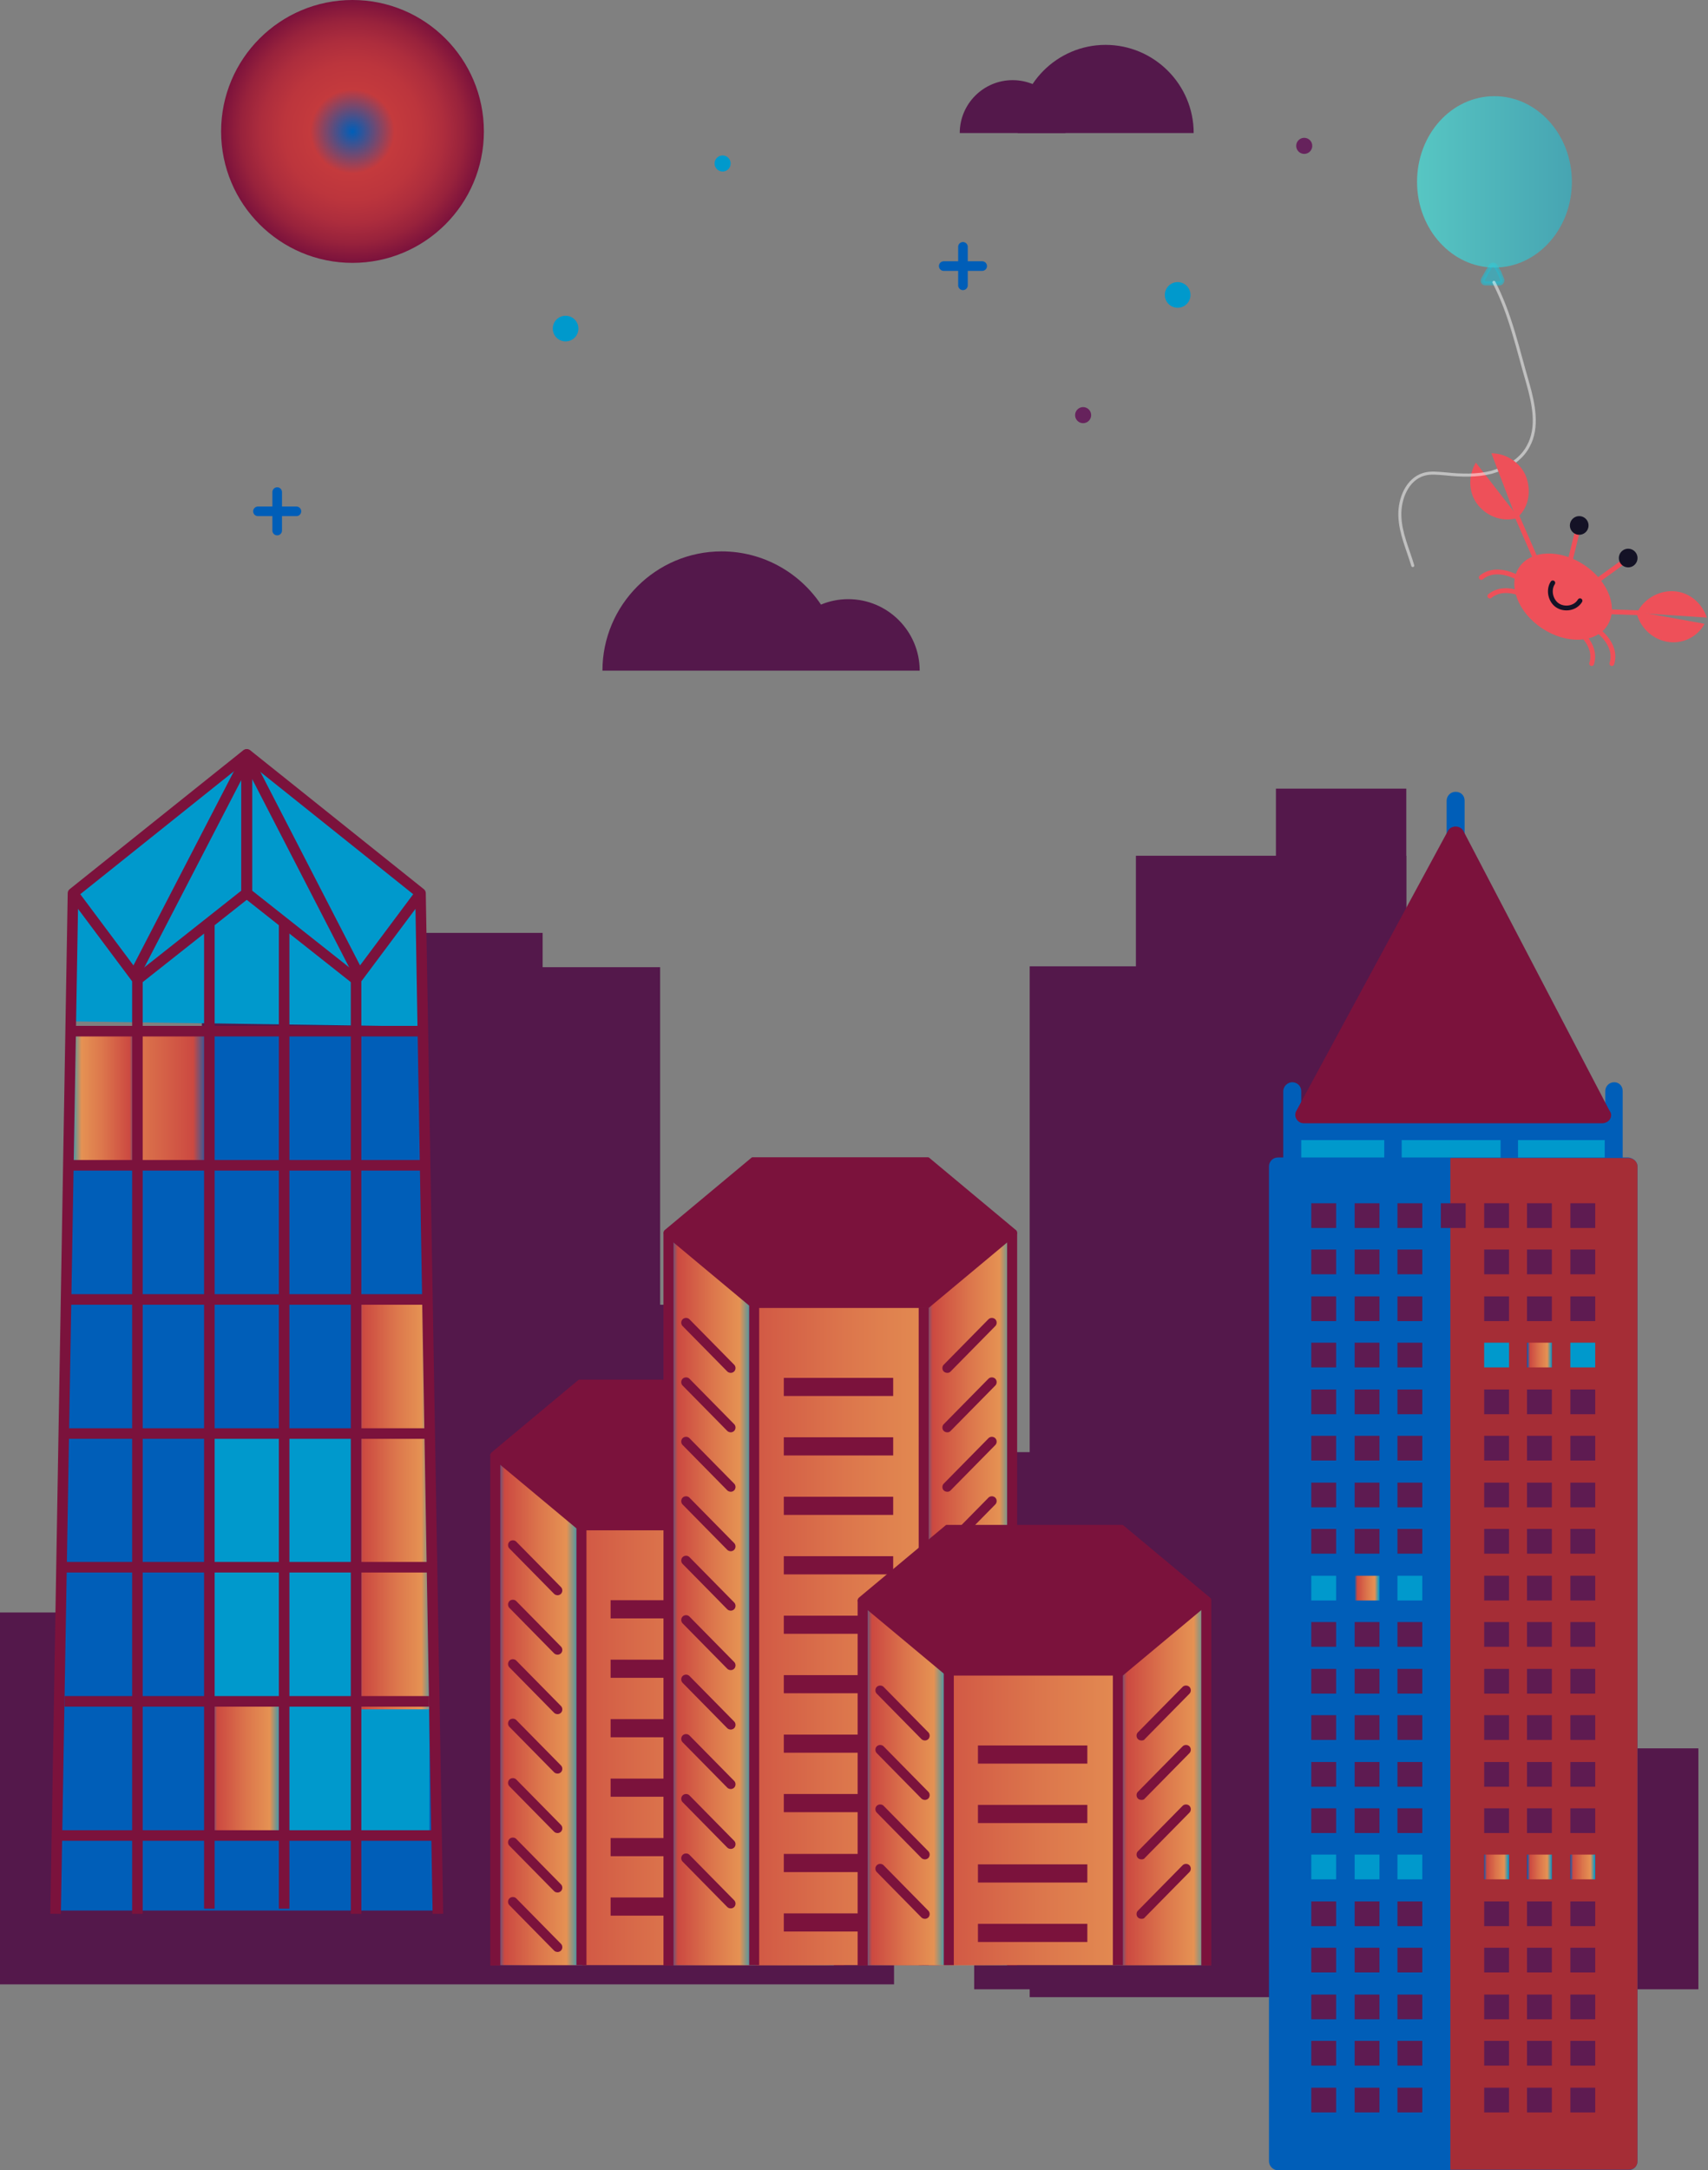 <svg width="533" height="677" fill="none" xmlns="http://www.w3.org/2000/svg"><rect width="100%" height="100%" fill="#808080" stroke="none"/><path d="M110 82c22.644 0 41-18.356 41-41S132.644 0 110 0 69 18.356 69 41s18.356 41 41 41z" fill="url(#paint0_radial)"/><path d="M206 301.707V609H63V291h106.333v10.707H206z" fill="#54184B"/><path d="M279 506.906V619H0V503h207.462v3.906H279z" fill="#54184B"/><path d="M279 413.801V609H178V407h75.103v6.801H279z" fill="#54184B"/><g clip-path="url(#clip0)"><path d="M287 209.2h-99c0-20.5 16.7-37.2 37.2-37.2 12.9 0 24.3 6.6 31 16.6 2.6-1.1 5.5-1.7 8.5-1.7 12.3 0 22.3 10 22.3 22.3z" fill="#54184B"/></g><path d="M80.5 159.5h12M86.5 165.5v-12" stroke="#005EB8" stroke-width="3" stroke-miterlimit="10" stroke-linecap="round"/><g clip-path="url(#clip1)"><path d="M225.5 53.5a2.5 2.5 0 1 0 0-5 2.5 2.5 0 0 0 0 5z" fill="#0099CC"/><path d="M294.5 83h12M300.5 89V77" stroke="#005EB8" stroke-width="3" stroke-miterlimit="10" stroke-linecap="round"/><path d="M312 38a2.5 2.5 0 1 0 0-5 2.5 2.5 0 0 0 0 5z" fill="#420F3B"/><path d="M299.5 41.5c0-9.1 7.4-16.5 16.5-16.5s16.5 7.4 16.5 16.5" fill="#54184B"/><path d="M317.6 41.5c0-15.2 12.3-27.5 27.4-27.5 15.1 0 27.5 12.3 27.5 27.5" fill="#54184B"/><path d="M367.5 94.5a2.5 2.5 0 1 0 0-5 2.5 2.5 0 0 0 0 5z" fill="#0099CC" stroke="#0099CC" stroke-width="3" stroke-miterlimit="10" stroke-linecap="round" stroke-linejoin="round"/><path d="M338 132a2.5 2.5 0 1 0 0-5 2.5 2.5 0 0 0 0 5zM407 48a2.5 2.5 0 1 0 0-5 2.5 2.5 0 0 0 0 5z" fill="#66225C"/></g><path d="M176.5 105a2.5 2.5 0 1 0 0-5 2.5 2.5 0 0 0 0 5z" fill="#0099CC" stroke="#0099CC" stroke-width="3" stroke-miterlimit="10" stroke-linecap="round" stroke-linejoin="round"/><path opacity=".7" d="M468.712 87.037c.336.51-.167 1.362-.671 1.362h-4.529c-.671 0-1.007-.681-.671-1.362l1.174-2.044 1.174-2.043c.336-.51 1.175-.51 1.51 0l1.175 2.043.838 2.044z" fill="#2FB5C8" stroke="#2FB5C8" stroke-width="1.263" stroke-miterlimit="10"/><path opacity=".5" d="M466.196 88.058c5.2 10.045 7.381 20.601 10.569 31.498 1.845 6.47 3.355 13.791.167 19.58-1.677 3.235-4.697 5.618-8.052 6.98" stroke="#fff" stroke-width=".948" stroke-miterlimit="10" stroke-linecap="round"/><g clip-path="url(#clip2)" fill="#54184B"><path d="M438.847 301.441h-117.52V623h117.52V301.441z"/><path d="M438.847 266.944h-84.374v321.559h84.374V266.944z"/><path d="M438.847 246h-40.68v327.719h40.68V246z"/><path d="M508.907 452.98H304v167.556h204.907V452.98z"/><path d="M530 545.382H325.093v75.154H530v-75.154z"/><path d="M477.267 433.268H335.64v167.556h141.627V433.268z"/></g><path d="M501.511 195.234c3.638-5.453.44-13.958-7.142-18.997-7.583-5.038-16.678-4.702-20.316.751-3.638 5.453-.44 13.958 7.142 18.997 7.583 5.038 16.679 4.702 20.316-.751zM461.28 157.616c3.154 3.873 8.247 5.326 12.613 3.873l-13.34-17.187c-2.426 4.115-2.426 9.441.727 13.314z" fill="#EE5059"/><path d="M473.166 160.521L479.5 175" stroke="#EE5059" stroke-width="1.5" stroke-miterlimit="10"/><path d="M522.22 184.423c5.094.242 8.975 3.874 10.43 8.231l-21.83-1.452c1.941-4.116 6.549-7.021 11.4-6.779z" fill="#EE5059"/><path d="M520.037 200.158c-4.851-.968-8.489-4.841-9.459-9.441l21.344 3.874c-2.183 4.115-7.034 6.536-11.885 5.567z" fill="#EE5059"/><path d="M513.003 191.202l-14.068-.485M492.327 165.362l-3.396 13.799" stroke="#EE5059" stroke-width="1.5" stroke-miterlimit="10"/><path d="M492.812 166.815a2.909 2.909 0 0 0 2.911-2.905 2.909 2.909 0 0 0-2.911-2.905 2.908 2.908 0 0 0-2.911 2.905 2.908 2.908 0 0 0 2.911 2.905z" fill="#141226"/><path d="M506.88 175.046l-11.4 8.23" stroke="#EE5059" stroke-width="1.5" stroke-miterlimit="10"/><path d="M508.093 176.982c1.607 0 2.911-1.3 2.911-2.905a2.909 2.909 0 0 0-2.911-2.905 2.908 2.908 0 0 0-2.911 2.905 2.907 2.907 0 0 0 2.911 2.905z" fill="#141226"/><path d="M474.378 180.613s-7.034-4.599-12.128-.484M477.046 186.423s-7.034-4.599-12.127-.484M497.906 196.106s7.033 4.6 5.093 10.894M491.599 196.106s7.034 4.6 5.094 10.894" stroke="#EE5059" stroke-width="1.5" stroke-miterlimit="10" stroke-linecap="round"/><path d="M493.055 187.392c-1.456 2.42-4.851 2.905-7.034 1.452-2.183-1.452-2.911-4.841-1.456-7.02" stroke="#141226" stroke-width="1.5" stroke-miterlimit="10" stroke-linecap="round"/><g clip-path="url(#clip3)"><path d="M21.604 318.587v-38.624l55.616-43.305 54.149 43.305v40.233l-109.766-1.609z" fill="#0099CC"/><path d="M131.369 322.683H21.603l-3.228 250.762h117.837l-4.843-250.762z" fill="#005EB8"/><path d="M64.096 489H43.603L43 573h22l-.904-84zM131.369 322.683H21.603l1.615 41.696h108.151v-41.696z" fill="#005EB8"/><path d="M65.187 322.683H21.603l.734 41.696h42.85v-41.696z" fill="url(#paint1_linear)"/><path d="M42.882 322.683H21.604l.293 41.696h20.985v-41.696z" fill="url(#paint2_linear)"/><path d="M134 448H65v125h69V448z" fill="#0099CC"/><path d="M88.373 530.871H65.187v42.574h23.186v-42.574z" fill="url(#paint3_linear)"/><path d="M132.983 406.222h-22.598v126.99h25.827l-3.229-126.99z" fill="url(#paint4_linear)"/><path d="M136.065 573.445H18.375v22.531h117.69v-22.531z" fill="#005EB8"/><path d="M17.348 597l5.43-318.354 20.104 26.92 34.045-26.92v-43.305l-54.15 43.305M42.882 597V303.957M65.334 287.278v308.113" stroke="#7B123C" stroke-width="3.297" stroke-miterlimit="10" stroke-linejoin="round"/><path d="M42.882 302.347l33.017-63.788" stroke="#7B123C" stroke-width="3.297" stroke-miterlimit="10" stroke-linecap="round" stroke-linejoin="round"/><path d="M136.652 597l-5.43-318.354-20.104 26.92-34.045-26.92v-43.305l54.149 43.305M111.118 597V303.957M88.666 287.278v308.113" stroke="#7B123C" stroke-width="3.297" stroke-miterlimit="10" stroke-linejoin="round"/><path d="M111.118 302.347l-32.87-63.788" stroke="#7B123C" stroke-width="3.297" stroke-miterlimit="10" stroke-linecap="round" stroke-linejoin="round"/><path d="M21.75 321.659h110.5M21.75 363.502h110.5M21.75 405.344h110.5M19.75 447.186h114.5M19.75 488.883h114.5M20.136 530.725h113.728M135.478 572.568H18.522" stroke="#7B123C" stroke-width="3.297" stroke-miterlimit="10" stroke-linejoin="round"/></g><path d="M504.235 352.038H405.24v13.13h98.995v-13.13z" fill="#0099CC"/><path d="M506.38 340.386v22.484c0 1.477-1.155 2.79-2.805 2.79-1.485 0-2.805-1.149-2.805-2.79v-7.221h-27.058v8.534h-5.445v-8.534h-30.854v8.534h-5.445v-8.534h-25.903v7.221c0 1.477-1.155 2.79-2.805 2.79-1.485 0-2.805-1.149-2.805-2.79v-22.484c0-1.478 1.32-2.791 2.805-2.791s2.805 1.149 2.805 2.791v9.683h94.87v-9.683c0-1.478 1.155-2.791 2.805-2.791 1.485 0 2.64 1.149 2.64 2.791z" fill="#005EB8"/><path d="M511 363.855V674.21c0 1.477-1.32 2.79-2.805 2.79h-109.39c-1.485 0-2.805-1.313-2.805-2.79V363.855c0-1.477 1.155-2.79 2.805-2.79h109.39c1.485.164 2.805 1.313 2.805 2.79zM454.243 267.023c-1.485 0-2.805-1.149-2.805-2.79V249.79c0-1.477 1.155-2.79 2.805-2.79 1.65 0 2.804 1.149 2.804 2.79v14.443c0 1.477-1.154 2.79-2.804 2.79z" fill="#005EB8"/><path d="M511 363.855V674.21c0 1.477-1.155 2.626-2.64 2.626h-55.767V361.229h55.602c1.485 0 2.805 1.149 2.805 2.626z" fill="#A52D36"/><path d="M416.954 375.344h-7.755v7.713h7.755v-7.713zM430.483 375.344h-7.754v7.713h7.754v-7.713zM443.848 375.344h-7.755v7.713h7.755v-7.713zM457.377 375.344h-7.754v7.713h7.754v-7.713zM470.907 375.344h-7.755v7.713h7.755v-7.713zM484.271 375.344h-7.754v7.713h7.754v-7.713zM497.801 375.344h-7.755v7.713h7.755v-7.713zM416.954 389.786h-7.755v7.714h7.755v-7.714zM430.483 389.786h-7.754v7.714h7.754v-7.714zM443.848 389.786h-7.755v7.714h7.755v-7.714zM470.907 389.786h-7.755v7.714h7.755v-7.714zM484.271 389.786h-7.754v7.714h7.754v-7.714zM497.801 389.786h-7.755v7.714h7.755v-7.714zM416.954 404.393h-7.755v7.714h7.755v-7.714zM430.483 404.393h-7.754v7.714h7.754v-7.714zM443.848 404.393h-7.755v7.714h7.755v-7.714zM470.907 404.393h-7.755v7.714h7.755v-7.714zM484.271 404.393h-7.754v7.714h7.754v-7.714zM497.801 404.393h-7.755v7.714h7.755v-7.714zM416.954 418.836h-7.755v7.714h7.755v-7.714zM430.483 418.836h-7.754v7.714h7.754v-7.714zM443.848 418.836h-7.755v7.714h7.755v-7.714z" fill="#5E1B51"/><path d="M470.907 418.836h-7.755v7.714h7.755v-7.714z" fill="#0099CC"/><path d="M484.271 418.836h-7.754v7.714h7.754v-7.714z" fill="url(#paint5_linear)"/><path d="M497.801 418.836h-7.755v7.714h7.755v-7.714z" fill="#0099CC"/><path d="M416.954 433.443h-7.755v7.713h7.755v-7.713zM430.483 433.443h-7.754v7.713h7.754v-7.713zM443.848 433.443h-7.755v7.713h7.755v-7.713zM470.907 433.443h-7.755v7.713h7.755v-7.713zM484.271 433.443h-7.754v7.713h7.754v-7.713zM497.801 433.443h-7.755v7.713h7.755v-7.713zM416.954 447.885h-7.755v7.714h7.755v-7.714zM430.483 447.885h-7.754v7.714h7.754v-7.714zM443.848 447.885h-7.755v7.714h7.755v-7.714zM470.907 447.885h-7.755v7.714h7.755v-7.714zM484.271 447.885h-7.754v7.714h7.754v-7.714zM497.801 447.885h-7.755v7.714h7.755v-7.714zM416.954 462.492h-7.755v7.714h7.755v-7.714zM430.483 462.492h-7.754v7.714h7.754v-7.714zM443.848 462.492h-7.755v7.714h7.755v-7.714zM470.907 462.492h-7.755v7.714h7.755v-7.714zM484.271 462.492h-7.754v7.714h7.754v-7.714zM497.801 462.492h-7.755v7.714h7.755v-7.714zM416.954 476.935h-7.755v7.714h7.755v-7.714zM430.483 476.935h-7.754v7.714h7.754v-7.714zM443.848 476.935h-7.755v7.714h7.755v-7.714zM470.907 476.935h-7.755v7.714h7.755v-7.714zM484.271 476.935h-7.754v7.714h7.754v-7.714zM497.801 476.935h-7.755v7.714h7.755v-7.714z" fill="#5E1B51"/><path d="M416.954 491.542h-7.755v7.714h7.755v-7.714z" fill="#0099CC"/><path d="M430.483 491.542h-7.754v7.714h7.754v-7.714z" fill="url(#paint6_linear)"/><path d="M443.848 491.542h-7.755v7.714h7.755v-7.714z" fill="#0099CC"/><path d="M470.907 491.542h-7.755v7.714h7.755v-7.714zM484.271 491.542h-7.754v7.714h7.754v-7.714zM497.801 491.542h-7.755v7.714h7.755v-7.714zM416.954 505.985h-7.755v7.713h7.755v-7.713zM430.483 505.985h-7.754v7.713h7.754v-7.713zM443.848 505.985h-7.755v7.713h7.755v-7.713zM470.907 505.985h-7.755v7.713h7.755v-7.713zM484.271 505.985h-7.754v7.713h7.754v-7.713zM497.801 505.985h-7.755v7.713h7.755v-7.713zM416.954 520.592h-7.755v7.713h7.755v-7.713zM430.483 520.592h-7.754v7.713h7.754v-7.713zM443.848 520.592h-7.755v7.713h7.755v-7.713zM470.907 520.592h-7.755v7.713h7.755v-7.713zM484.271 520.592h-7.754v7.713h7.754v-7.713zM497.801 520.592h-7.755v7.713h7.755v-7.713zM416.954 535.034h-7.755v7.714h7.755v-7.714zM430.483 535.034h-7.754v7.714h7.754v-7.714zM443.848 535.034h-7.755v7.714h7.755v-7.714zM470.907 535.034h-7.755v7.714h7.755v-7.714zM484.271 535.034h-7.754v7.714h7.754v-7.714zM497.801 535.034h-7.755v7.714h7.755v-7.714zM416.954 549.641h-7.755v7.714h7.755v-7.714zM430.483 549.641h-7.754v7.714h7.754v-7.714zM443.848 549.641h-7.755v7.714h7.755v-7.714zM470.907 549.641h-7.755v7.714h7.755v-7.714zM484.271 549.641h-7.754v7.714h7.754v-7.714zM497.801 549.641h-7.755v7.714h7.755v-7.714zM416.954 564.084h-7.755v7.714h7.755v-7.714zM430.483 564.084h-7.754v7.714h7.754v-7.714zM443.848 564.084h-7.755v7.714h7.755v-7.714zM470.907 564.084h-7.755v7.714h7.755v-7.714zM484.271 564.084h-7.754v7.714h7.754v-7.714zM497.801 564.084h-7.755v7.714h7.755v-7.714z" fill="#5E1B51"/><path d="M416.954 578.527h-7.755v7.714h7.755v-7.714zM430.483 578.527h-7.754v7.714h7.754v-7.714zM443.848 578.527h-7.755v7.714h7.755v-7.714z" fill="#0099CC"/><path d="M470.907 578.527h-7.755v7.714h7.755v-7.714z" fill="url(#paint7_linear)"/><path d="M484.271 578.527h-7.754v7.714h7.754v-7.714z" fill="url(#paint8_linear)"/><path d="M497.801 578.527h-7.755v7.714h7.755v-7.714z" fill="url(#paint9_linear)"/><path d="M416.954 593.134h-7.755v7.713h7.755v-7.713zM430.483 593.134h-7.754v7.713h7.754v-7.713zM443.848 593.134h-7.755v7.713h7.755v-7.713zM470.907 593.134h-7.755v7.713h7.755v-7.713zM484.271 593.134h-7.754v7.713h7.754v-7.713zM497.801 593.134h-7.755v7.713h7.755v-7.713zM416.954 607.576h-7.755v7.714h7.755v-7.714zM430.483 607.576h-7.754v7.714h7.754v-7.714zM443.848 607.576h-7.755v7.714h7.755v-7.714zM470.907 607.576h-7.755v7.714h7.755v-7.714zM484.271 607.576h-7.754v7.714h7.754v-7.714zM497.801 607.576h-7.755v7.714h7.755v-7.714zM416.954 622.183h-7.755v7.714h7.755v-7.714zM430.483 622.183h-7.754v7.714h7.754v-7.714zM443.848 622.183h-7.755v7.714h7.755v-7.714zM470.907 622.183h-7.755v7.714h7.755v-7.714zM484.271 622.183h-7.754v7.714h7.754v-7.714zM497.801 622.183h-7.755v7.714h7.755v-7.714zM416.954 636.626h-7.755v7.714h7.755v-7.714zM430.483 636.626h-7.754v7.714h7.754v-7.714zM443.848 636.626h-7.755v7.714h7.755v-7.714zM470.907 636.626h-7.755v7.714h7.755v-7.714zM484.271 636.626h-7.754v7.714h7.754v-7.714zM497.801 636.626h-7.755v7.714h7.755v-7.714zM416.954 651.233h-7.755v7.714h7.755v-7.714zM430.483 651.233h-7.754v7.714h7.754v-7.714zM443.848 651.233h-7.755v7.714h7.755v-7.714zM470.907 651.233h-7.755v7.714h7.755v-7.714zM484.271 651.233h-7.754v7.714h7.754v-7.714zM497.801 651.233h-7.755v7.714h7.755v-7.714z" fill="#5E1B51"/><path d="M502.42 349.084c-.494.821-1.484 1.313-2.474 1.313H406.89c-.99 0-1.815-.492-2.31-1.313a2.507 2.507 0 0 1 0-2.626l47.188-87.149c.495-.985 1.485-1.477 2.475-1.477s1.979.492 2.474 1.477l45.538 87.149c.66.821.66 1.805.165 2.626z" fill="#7B123C"/><g clip-path="url(#clip4)"><path d="M261.66 454.155H157.551L154.422 613h108.803l-1.565-158.845z" fill="url(#paint10_linear)"/><path d="M262.798 454.155h-28.303L233.642 613h29.582l-.426-158.845z" fill="url(#paint11_linear)"/><path d="M181.303 454.155h-26.17L154.422 613h27.308l-.427-158.845z" fill="url(#paint12_linear)"/><path d="M156.129 453.872H153v159.27h3.129v-159.27zM263.367 453.872h-3.129v159.27h3.129v-159.27zM183.01 475.533h-3.129V613h3.129V475.533zM235.775 477.231h-3.129V613h3.129V477.231zM174.049 497.618c-.427 0-.853-.142-1.138-.425l-13.938-14.157c-.569-.566-.569-1.557 0-2.124.569-.566 1.565-.566 2.134 0l13.938 14.158c.569.566.569 1.557 0 2.123a1.542 1.542 0 0 1-.996.425zM174.049 516.164c-.427 0-.853-.142-1.138-.425l-13.938-14.157c-.569-.566-.569-1.557 0-2.124.569-.566 1.565-.566 2.134 0l13.938 14.158c.569.566.569 1.557 0 2.123a1.542 1.542 0 0 1-.996.425zM174.049 534.71c-.427 0-.853-.141-1.138-.425l-13.938-14.157c-.569-.566-.569-1.557 0-2.124.569-.566 1.565-.566 2.134 0l13.938 14.158c.569.566.569 1.557 0 2.123a1.537 1.537 0 0 1-.996.425zM174.049 553.256c-.427 0-.853-.141-1.138-.425l-13.938-14.157c-.569-.566-.569-1.557 0-2.123.569-.567 1.565-.567 2.134 0l13.938 14.157c.569.566.569 1.557 0 2.123a1.537 1.537 0 0 1-.996.425zM174.049 571.802c-.427 0-.853-.141-1.138-.425l-13.938-14.157c-.569-.566-.569-1.557 0-2.123.569-.567 1.565-.567 2.134 0l13.938 14.157c.569.566.569 1.557 0 2.123a1.537 1.537 0 0 1-.996.425zM174.049 590.348c-.427 0-.853-.141-1.138-.424l-13.938-14.158c-.569-.566-.569-1.557 0-2.123.569-.567 1.565-.567 2.134 0l13.938 14.157c.569.566.569 1.557 0 2.124a1.54 1.54 0 0 1-.996.424zM174.049 608.894c-.427 0-.853-.141-1.138-.424l-13.938-14.158c-.569-.566-.569-1.557 0-2.123.569-.567 1.565-.567 2.134 0l13.938 14.157c.569.566.569 1.557 0 2.124a1.54 1.54 0 0 1-.996.424zM241.606 497.618c-.426 0-.853-.142-1.138-.425-.568-.566-.568-1.557 0-2.123l13.938-14.158c.569-.566 1.565-.566 2.134 0 .569.567.569 1.558 0 2.124l-13.938 14.157c-.285.283-.569.425-.996.425zM241.606 516.164c-.426 0-.853-.142-1.138-.425-.568-.566-.568-1.557 0-2.123l13.938-14.158c.569-.566 1.565-.566 2.134 0 .569.567.569 1.558 0 2.124l-13.938 14.157c-.285.283-.569.425-.996.425zM241.606 534.71c-.426 0-.853-.141-1.138-.425-.568-.566-.568-1.557 0-2.123l13.938-14.158c.569-.566 1.565-.566 2.134 0 .569.567.569 1.558 0 2.124l-13.938 14.157c-.285.284-.569.425-.996.425zM241.606 553.256c-.426 0-.853-.141-1.138-.425-.568-.566-.568-1.557 0-2.123l13.938-14.157c.569-.567 1.565-.567 2.134 0 .569.566.569 1.557 0 2.123l-13.938 14.157c-.285.284-.569.425-.996.425zM241.606 571.802c-.426 0-.853-.141-1.138-.425-.568-.566-.568-1.557 0-2.123l13.938-14.157c.569-.567 1.565-.567 2.134 0 .569.566.569 1.557 0 2.123l-13.938 14.157c-.285.284-.569.425-.996.425zM241.606 590.348c-.426 0-.853-.141-1.138-.424-.568-.567-.568-1.558 0-2.124l13.938-14.157c.569-.567 1.565-.567 2.134 0 .569.566.569 1.557 0 2.123l-13.938 14.158c-.285.283-.569.424-.996.424zM241.606 608.894c-.426 0-.853-.141-1.138-.424-.568-.567-.568-1.558 0-2.124l13.938-14.157c.569-.567 1.565-.567 2.134 0 .569.566.569 1.557 0 2.123l-13.938 14.158c-.285.283-.569.424-.996.424z" fill="#7B123C"/><path d="M235.348 431.22h-54.33l-27.022 22.652 27.022 22.652h54.33l27.165-22.652-27.165-22.652z" fill="#7B123C"/><path d="M235.348 477.373h-54.33c-.142 0-.426 0-.569-.142l-27.165-22.651a1.081 1.081 0 0 1-.284-.708c0-.283.142-.425.284-.708l27.165-22.652c.143-.141.285-.141.569-.141h54.33c.143 0 .427 0 .569.141l27.165 22.652c.142.142.285.425.285.708s-.143.425-.285.708l-27.165 22.651c-.142.142-.426.142-.569.142zm-53.903-1.699h53.619l26.169-21.802-26.169-21.802h-53.619l-26.169 21.802 26.169 21.802zM224.681 499.175h-34.134v5.663h34.134v-5.663zM224.681 517.721h-34.134v5.663h34.134v-5.663zM224.681 536.267h-34.134v5.663h34.134v-5.663zM224.681 554.813h-34.134v5.663h34.134v-5.663zM224.681 573.36h-34.134v5.662h34.134v-5.662zM224.681 591.906h-34.134v5.663h34.134v-5.663z" fill="#7B123C"/><path d="M315.705 384.784H211.597L208.468 613H317.27l-1.565-228.216z" fill="url(#paint13_linear)"/><path d="M316.843 384.784H288.54L287.687 613h29.583l-.427-228.216z" fill="url(#paint14_linear)"/><path d="M235.348 384.784h-26.169L208.468 613h27.307l-.427-228.216z" fill="url(#paint15_linear)"/><path d="M210.174 384.501h-3.129v228.641h3.129V384.501zM317.412 384.501h-3.129v228.641h3.129V384.501zM236.913 406.162h-3.129V613h3.129V406.162zM289.82 407.861h-3.129V613h3.129V407.861zM228.095 428.247c-.427 0-.854-.141-1.138-.425l-13.938-14.157c-.569-.566-.569-1.557 0-2.123.569-.567 1.564-.567 2.133 0l13.938 14.157c.569.566.569 1.557 0 2.123a1.535 1.535 0 0 1-.995.425zM228.095 446.793c-.427 0-.854-.141-1.138-.424l-13.938-14.158c-.569-.566-.569-1.557 0-2.123.569-.567 1.564-.567 2.133 0l13.938 14.157c.569.566.569 1.557 0 2.124a1.538 1.538 0 0 1-.995.424zM228.095 465.339c-.427 0-.854-.141-1.138-.424l-13.938-14.158c-.569-.566-.569-1.557 0-2.123.569-.567 1.564-.567 2.133 0l13.938 14.157c.569.566.569 1.557 0 2.124a1.538 1.538 0 0 1-.995.424zM228.095 483.885c-.427 0-.854-.141-1.138-.424l-13.938-14.158c-.569-.566-.569-1.557 0-2.123.569-.567 1.564-.567 2.133 0l13.938 14.157c.569.566.569 1.557 0 2.124a1.538 1.538 0 0 1-.995.424zM228.095 502.431c-.427 0-.854-.141-1.138-.424l-13.938-14.158c-.569-.566-.569-1.557 0-2.123.569-.566 1.564-.566 2.133 0l13.938 14.157c.569.566.569 1.557 0 2.124a1.538 1.538 0 0 1-.995.424zM228.095 520.978c-.427 0-.854-.142-1.138-.425l-13.938-14.158c-.569-.566-.569-1.557 0-2.123.569-.566 1.564-.566 2.133 0l13.938 14.157c.569.566.569 1.557 0 2.124a1.54 1.54 0 0 1-.995.425zM228.095 539.524c-.427 0-.854-.142-1.138-.425l-13.938-14.157c-.569-.567-.569-1.558 0-2.124.569-.566 1.564-.566 2.133 0l13.938 14.157c.569.567.569 1.558 0 2.124a1.54 1.54 0 0 1-.995.425zM228.095 558.07c-.427 0-.854-.142-1.138-.425l-13.938-14.157c-.569-.567-.569-1.558 0-2.124.569-.566 1.564-.566 2.133 0l13.938 14.157c.569.567.569 1.558 0 2.124a1.54 1.54 0 0 1-.995.425zM228.095 576.757c-.427 0-.854-.141-1.138-.424l-13.938-14.158c-.569-.566-.569-1.557 0-2.123.569-.567 1.564-.567 2.133 0l13.938 14.157c.569.566.569 1.557 0 2.124a1.538 1.538 0 0 1-.995.424zM228.095 595.303c-.427 0-.854-.141-1.138-.424l-13.938-14.158c-.569-.566-.569-1.557 0-2.123.569-.567 1.564-.567 2.133 0l13.938 14.157c.569.566.569 1.557 0 2.124a1.538 1.538 0 0 1-.995.424zM295.652 428.247c-.427 0-.854-.141-1.138-.425-.569-.566-.569-1.557 0-2.123l13.938-14.157c.569-.567 1.564-.567 2.133 0 .569.566.569 1.557 0 2.123l-13.938 14.157c-.284.284-.569.425-.995.425zM295.652 446.793c-.427 0-.854-.141-1.138-.424-.569-.567-.569-1.558 0-2.124l13.938-14.157c.569-.567 1.564-.567 2.133 0 .569.566.569 1.557 0 2.123l-13.938 14.158c-.284.283-.569.424-.995.424zM295.652 465.339c-.427 0-.854-.141-1.138-.424-.569-.567-.569-1.558 0-2.124l13.938-14.157c.569-.567 1.564-.567 2.133 0 .569.566.569 1.557 0 2.123l-13.938 14.158c-.284.283-.569.424-.995.424zM295.652 483.885c-.427 0-.854-.141-1.138-.424-.569-.567-.569-1.558 0-2.124l13.938-14.157c.569-.567 1.564-.567 2.133 0 .569.566.569 1.557 0 2.123l-13.938 14.158c-.284.283-.569.424-.995.424zM295.652 502.431c-.427 0-.854-.141-1.138-.424-.569-.567-.569-1.558 0-2.124l13.938-14.157c.569-.566 1.564-.566 2.133 0s.569 1.557 0 2.123l-13.938 14.158c-.284.283-.569.424-.995.424zM295.652 520.978c-.427 0-.854-.142-1.138-.425-.569-.567-.569-1.558 0-2.124l13.938-14.157c.569-.566 1.564-.566 2.133 0s.569 1.557 0 2.123l-13.938 14.158c-.284.283-.569.425-.995.425zM295.652 539.524c-.427 0-.854-.142-1.138-.425-.569-.566-.569-1.557 0-2.124l13.938-14.157c.569-.566 1.564-.566 2.133 0s.569 1.557 0 2.124l-13.938 14.157c-.284.283-.569.425-.995.425zM295.652 558.07c-.427 0-.854-.142-1.138-.425-.569-.566-.569-1.557 0-2.124l13.938-14.157c.569-.566 1.564-.566 2.133 0s.569 1.557 0 2.124l-13.938 14.157c-.284.283-.569.425-.995.425zM295.652 576.757c-.427 0-.854-.141-1.138-.424-.569-.567-.569-1.558 0-2.124l13.938-14.157c.569-.567 1.564-.567 2.133 0 .569.566.569 1.557 0 2.123l-13.938 14.158c-.284.283-.569.424-.995.424zM295.652 595.303c-.427 0-.854-.141-1.138-.424-.569-.567-.569-1.558 0-2.124l13.938-14.157c.569-.567 1.564-.567 2.133 0 .569.566.569 1.557 0 2.123l-13.938 14.158c-.284.283-.569.424-.995.424z" fill="#7B123C"/><path d="M289.394 361.849h-54.33l-27.165 22.652 27.165 22.652h54.33l27.165-22.652-27.165-22.652z" fill="#7B123C"/><path d="M289.394 408.002h-54.33c-.142 0-.427 0-.569-.141l-27.165-22.652a1.082 1.082 0 0 1-.285-.708c0-.283.143-.425.285-.708l27.165-22.651c.142-.142.427-.142.569-.142h54.33c.142 0 .426 0 .569.142l27.165 22.651c.142.142.284.425.284.708s-.142.425-.284.708l-27.165 22.652c-.143.141-.427.141-.569.141zm-54.046-1.699h53.619l26.169-21.802-26.027-21.802h-53.761l-26.027 21.802 26.027 21.802zM278.727 429.805h-34.134v5.662h34.134v-5.662zM278.727 448.351h-34.134v5.662h34.134v-5.662zM278.727 466.897h-34.134v5.663h34.134v-5.663zM278.727 485.443h-34.134v5.663h34.134v-5.663zM278.727 503.989h-34.134v5.663h34.134v-5.663zM278.727 522.535h-34.134v5.663h34.134v-5.663zM278.727 541.081h-34.134v5.663h34.134v-5.663zM278.727 559.627h-34.134v5.663h34.134v-5.663zM278.727 578.315h-34.134v5.663h34.134v-5.663zM278.727 596.861h-34.134v5.663h34.134v-5.663z" fill="#7B123C"/><path d="M376.293 499.458H272.185L269.056 613h108.802l-1.565-113.542z" fill="url(#paint16_linear)"/><path d="M377.431 499.458h-28.303L348.275 613h29.583l-.427-113.542z" fill="url(#paint17_linear)"/><path d="M295.936 499.458h-26.027L269.056 613h27.307l-.427-113.542z" fill="url(#paint18_linear)"/><path d="M270.762 499.175h-3.129v113.967h3.129V499.175zM378 499.175h-3.129v113.967H378V499.175zM297.643 520.836h-3.129V613h3.129v-92.164zM350.408 522.535h-3.129V613h3.129v-90.465zM288.682 542.921c-.426 0-.853-.141-1.137-.424l-13.938-14.158c-.569-.566-.569-1.557 0-2.123.569-.567 1.564-.567 2.133 0l13.938 14.157c.569.566.569 1.557 0 2.124a1.539 1.539 0 0 1-.996.424zM288.682 561.467c-.426 0-.853-.141-1.137-.424l-13.938-14.158c-.569-.566-.569-1.557 0-2.123.569-.566 1.564-.566 2.133 0l13.938 14.157c.569.566.569 1.557 0 2.124a1.539 1.539 0 0 1-.996.424zM288.682 580.013c-.426 0-.853-.141-1.137-.424l-13.938-14.158c-.569-.566-.569-1.557 0-2.123.569-.566 1.564-.566 2.133 0l13.938 14.157c.569.566.569 1.557 0 2.124a1.539 1.539 0 0 1-.996.424zM288.682 598.56c-.426 0-.853-.142-1.137-.425l-13.938-14.157c-.569-.567-.569-1.558 0-2.124.569-.566 1.564-.566 2.133 0l13.938 14.157c.569.567.569 1.558 0 2.124a1.54 1.54 0 0 1-.996.425zM356.24 542.921c-.427 0-.854-.141-1.138-.424-.569-.567-.569-1.558 0-2.124l13.938-14.157c.569-.567 1.564-.567 2.133 0 .569.566.569 1.557 0 2.123l-13.938 14.158c-.142.283-.569.424-.995.424zM356.24 561.467c-.427 0-.854-.141-1.138-.424-.569-.567-.569-1.558 0-2.124l13.938-14.157c.569-.566 1.564-.566 2.133 0s.569 1.557 0 2.123l-13.938 14.158c-.142.283-.569.424-.995.424zM356.24 580.013c-.427 0-.854-.141-1.138-.424-.569-.567-.569-1.558 0-2.124l13.938-14.157c.569-.566 1.564-.566 2.133 0s.569 1.557 0 2.123l-13.938 14.158c-.142.283-.569.424-.995.424zM356.24 598.56c-.427 0-.854-.142-1.138-.425-.569-.566-.569-1.557 0-2.124l13.938-14.157c.569-.566 1.564-.566 2.133 0s.569 1.557 0 2.124l-13.938 14.157c-.142.283-.569.425-.995.425z" fill="#7B123C"/><path d="M349.982 476.524h-54.33l-27.023 22.651 27.023 22.652h54.33l27.165-22.652-27.165-22.651z" fill="#7B123C"/><path d="M349.982 522.676h-54.33c-.143 0-.427 0-.569-.141l-27.165-22.652a1.08 1.08 0 0 1-.285-.708c0-.283.143-.424.285-.708l27.165-22.651c.142-.142.284-.142.569-.142h54.33c.142 0 .426 0 .568.142l27.165 22.651c.143.142.285.425.285.708s-.142.425-.285.708l-27.165 22.652c-.142.141-.284.141-.568.141zm-53.904-1.698h53.619l26.17-21.803-26.17-21.802h-53.619l-26.169 21.802 26.169 21.803zM339.315 544.479h-34.134v5.663h34.134v-5.663zM339.315 563.025h-34.134v5.663h34.134v-5.663zM339.315 581.571h-34.134v5.663h34.134v-5.663zM339.315 600.117h-34.134v5.663h34.134v-5.663z" fill="#7B123C"/></g><path opacity=".5" d="M468.88 146.116c-1.174.511-2.349.852-3.355 1.192-4.697 1.192-9.562 1.022-14.427.511-2.349-.17-4.697-.511-6.878.17-5.033 1.533-7.549 7.492-7.381 12.94.167 5.448 2.516 10.386 4.026 15.493" stroke="#fff" stroke-width=".948" stroke-miterlimit="10" stroke-linecap="round"/><path d="M476.319 148.901c-1.698-4.599-6.307-7.504-10.915-7.504l7.761 20.334c3.639-2.905 4.851-7.988 3.154-12.83z" fill="#EE5059"/><path opacity=".7" d="M490.521 56.73c0 14.813-10.904 26.731-24.157 26.731s-24.157-11.918-24.157-26.73c0-14.813 10.736-26.731 24.157-26.731 13.253 0 24.157 11.918 24.157 26.73z" fill="url(#paint19_linear)"/><defs><radialGradient id="paint0_radial" cx="0" cy="0" r="1" gradientUnits="userSpaceOnUse" gradientTransform="matrix(41 0 0 41 110 41)"><stop stop-color="#005EB8"/><stop offset=".319" stop-color="#C43A3D"/><stop offset=".523" stop-color="#BC353D"/><stop offset=".695" stop-color="#AD2D3D"/><stop offset=".848" stop-color="#98223C"/><stop offset=".989" stop-color="#7D133C"/><stop offset="1" stop-color="#7B123C"/></radialGradient><linearGradient id="paint1_linear" x1="21.656" y1="343.535" x2="65.2" y2="343.535" gradientUnits="userSpaceOnUse"><stop stop-color="#0099CC"/><stop offset=".179" stop-color="#E59253"/><stop offset=".489" stop-color="#DC764C"/><stop offset=".888" stop-color="#CC4941"/><stop offset="1" stop-color="#005EB8"/></linearGradient><linearGradient id="paint2_linear" x1="21.656" y1="343.535" x2="42.879" y2="343.535" gradientUnits="userSpaceOnUse"><stop stop-color="#0099CC"/><stop offset=".179" stop-color="#E59253"/><stop offset=".489" stop-color="#DC764C"/><stop offset=".888" stop-color="#CC4941"/><stop offset="1" stop-color="#005EB8"/></linearGradient><linearGradient id="paint3_linear" x1="88.371" y1="552.2" x2="65.2" y2="552.2" gradientUnits="userSpaceOnUse"><stop stop-color="#0099CC"/><stop offset=".179" stop-color="#E59253"/><stop offset=".489" stop-color="#DC764C"/><stop offset=".888" stop-color="#CC4941"/><stop offset="1" stop-color="#005EB8"/></linearGradient><linearGradient id="paint4_linear" x1="136.159" y1="469.751" x2="110.356" y2="469.751" gradientUnits="userSpaceOnUse"><stop stop-color="#0099CC"/><stop offset=".179" stop-color="#E59253"/><stop offset=".489" stop-color="#DC764C"/><stop offset=".888" stop-color="#CC4941"/><stop offset="1" stop-color="#005EB8"/></linearGradient><linearGradient id="paint5_linear" x1="484.261" y1="422.699" x2="476.565" y2="422.699" gradientUnits="userSpaceOnUse"><stop stop-color="#0099CC"/><stop offset=".179" stop-color="#E59253"/><stop offset=".489" stop-color="#DC764C"/><stop offset=".888" stop-color="#CC4941"/><stop offset="1" stop-color="#005EB8"/></linearGradient><linearGradient id="paint6_linear" x1="430.39" y1="495.305" x2="422.694" y2="495.305" gradientUnits="userSpaceOnUse"><stop stop-color="#0099CC"/><stop offset=".179" stop-color="#E59253"/><stop offset=".489" stop-color="#DC764C"/><stop offset=".888" stop-color="#CC4941"/><stop offset="1" stop-color="#005EB8"/></linearGradient><linearGradient id="paint7_linear" x1="470.793" y1="582.432" x2="463.097" y2="582.432" gradientUnits="userSpaceOnUse"><stop stop-color="#0099CC"/><stop offset=".179" stop-color="#E59253"/><stop offset=".489" stop-color="#DC764C"/><stop offset=".888" stop-color="#CC4941"/><stop offset="1" stop-color="#005EB8"/></linearGradient><linearGradient id="paint8_linear" x1="484.261" y1="582.432" x2="476.565" y2="582.432" gradientUnits="userSpaceOnUse"><stop stop-color="#0099CC"/><stop offset=".179" stop-color="#E59253"/><stop offset=".489" stop-color="#DC764C"/><stop offset=".888" stop-color="#CC4941"/><stop offset="1" stop-color="#005EB8"/></linearGradient><linearGradient id="paint9_linear" x1="497.728" y1="582.432" x2="490.033" y2="582.432" gradientUnits="userSpaceOnUse"><stop stop-color="#0099CC"/><stop offset=".179" stop-color="#E59253"/><stop offset=".489" stop-color="#DC764C"/><stop offset=".888" stop-color="#CC4941"/><stop offset="1" stop-color="#005EB8"/></linearGradient><linearGradient id="paint10_linear" x1="263.2" y1="533.628" x2="154.42" y2="533.628" gradientUnits="userSpaceOnUse"><stop stop-color="#0099CC"/><stop offset=".179" stop-color="#E59253"/><stop offset=".489" stop-color="#DC764C"/><stop offset=".888" stop-color="#CC4941"/><stop offset="1" stop-color="#005EB8"/></linearGradient><linearGradient id="paint11_linear" x1="263.2" y1="533.628" x2="233.687" y2="533.628" gradientUnits="userSpaceOnUse"><stop stop-color="#0099CC"/><stop offset=".179" stop-color="#E59253"/><stop offset=".489" stop-color="#DC764C"/><stop offset=".888" stop-color="#CC4941"/><stop offset="1" stop-color="#005EB8"/></linearGradient><linearGradient id="paint12_linear" x1="181.688" y1="533.628" x2="154.42" y2="533.628" gradientUnits="userSpaceOnUse"><stop stop-color="#0099CC"/><stop offset=".179" stop-color="#E59253"/><stop offset=".489" stop-color="#DC764C"/><stop offset=".888" stop-color="#CC4941"/><stop offset="1" stop-color="#005EB8"/></linearGradient><linearGradient id="paint13_linear" x1="317.229" y1="498.943" x2="208.449" y2="498.943" gradientUnits="userSpaceOnUse"><stop stop-color="#0099CC"/><stop offset=".179" stop-color="#E59253"/><stop offset=".489" stop-color="#DC764C"/><stop offset=".888" stop-color="#CC4941"/><stop offset="1" stop-color="#005EB8"/></linearGradient><linearGradient id="paint14_linear" x1="317.228" y1="498.943" x2="287.716" y2="498.943" gradientUnits="userSpaceOnUse"><stop stop-color="#0099CC"/><stop offset=".179" stop-color="#E59253"/><stop offset=".489" stop-color="#DC764C"/><stop offset=".888" stop-color="#CC4941"/><stop offset="1" stop-color="#005EB8"/></linearGradient><linearGradient id="paint15_linear" x1="235.717" y1="498.943" x2="208.449" y2="498.943" gradientUnits="userSpaceOnUse"><stop stop-color="#0099CC"/><stop offset=".179" stop-color="#E59253"/><stop offset=".489" stop-color="#DC764C"/><stop offset=".888" stop-color="#CC4941"/><stop offset="1" stop-color="#005EB8"/></linearGradient><linearGradient id="paint16_linear" x1="377.844" y1="556.28" x2="269.064" y2="556.28" gradientUnits="userSpaceOnUse"><stop stop-color="#0099CC"/><stop offset=".179" stop-color="#E59253"/><stop offset=".489" stop-color="#DC764C"/><stop offset=".888" stop-color="#CC4941"/><stop offset="1" stop-color="#005EB8"/></linearGradient><linearGradient id="paint17_linear" x1="377.844" y1="556.28" x2="348.331" y2="556.28" gradientUnits="userSpaceOnUse"><stop stop-color="#0099CC"/><stop offset=".179" stop-color="#E59253"/><stop offset=".489" stop-color="#DC764C"/><stop offset=".888" stop-color="#CC4941"/><stop offset="1" stop-color="#005EB8"/></linearGradient><linearGradient id="paint18_linear" x1="296.332" y1="556.28" x2="269.064" y2="556.28" gradientUnits="userSpaceOnUse"><stop stop-color="#0099CC"/><stop offset=".179" stop-color="#E59253"/><stop offset=".489" stop-color="#DC764C"/><stop offset=".888" stop-color="#CC4941"/><stop offset="1" stop-color="#005EB8"/></linearGradient><linearGradient id="paint19_linear" x1="442.145" y1="56.748" x2="490.447" y2="56.748" gradientUnits="userSpaceOnUse"><stop stop-color="#46E5E0"/><stop offset=".36" stop-color="#3DD2D7"/><stop offset="1" stop-color="#2FB5C8"/></linearGradient><clipPath id="clip0"><path fill="#fff" d="M188 172h99v37.2h-99z"/></clipPath><clipPath id="clip1"><path fill="#fff" d="M223 14h186.5v118H223z"/></clipPath><clipPath id="clip2"><path fill="#fff" d="M304 246h226v377H304z"/></clipPath><clipPath id="clip3"><path fill="#fff" d="M15 233h124v364H15z"/></clipPath><clipPath id="clip4"><path fill="#fff" d="M153 361h225v252H153z"/></clipPath></defs></svg>

